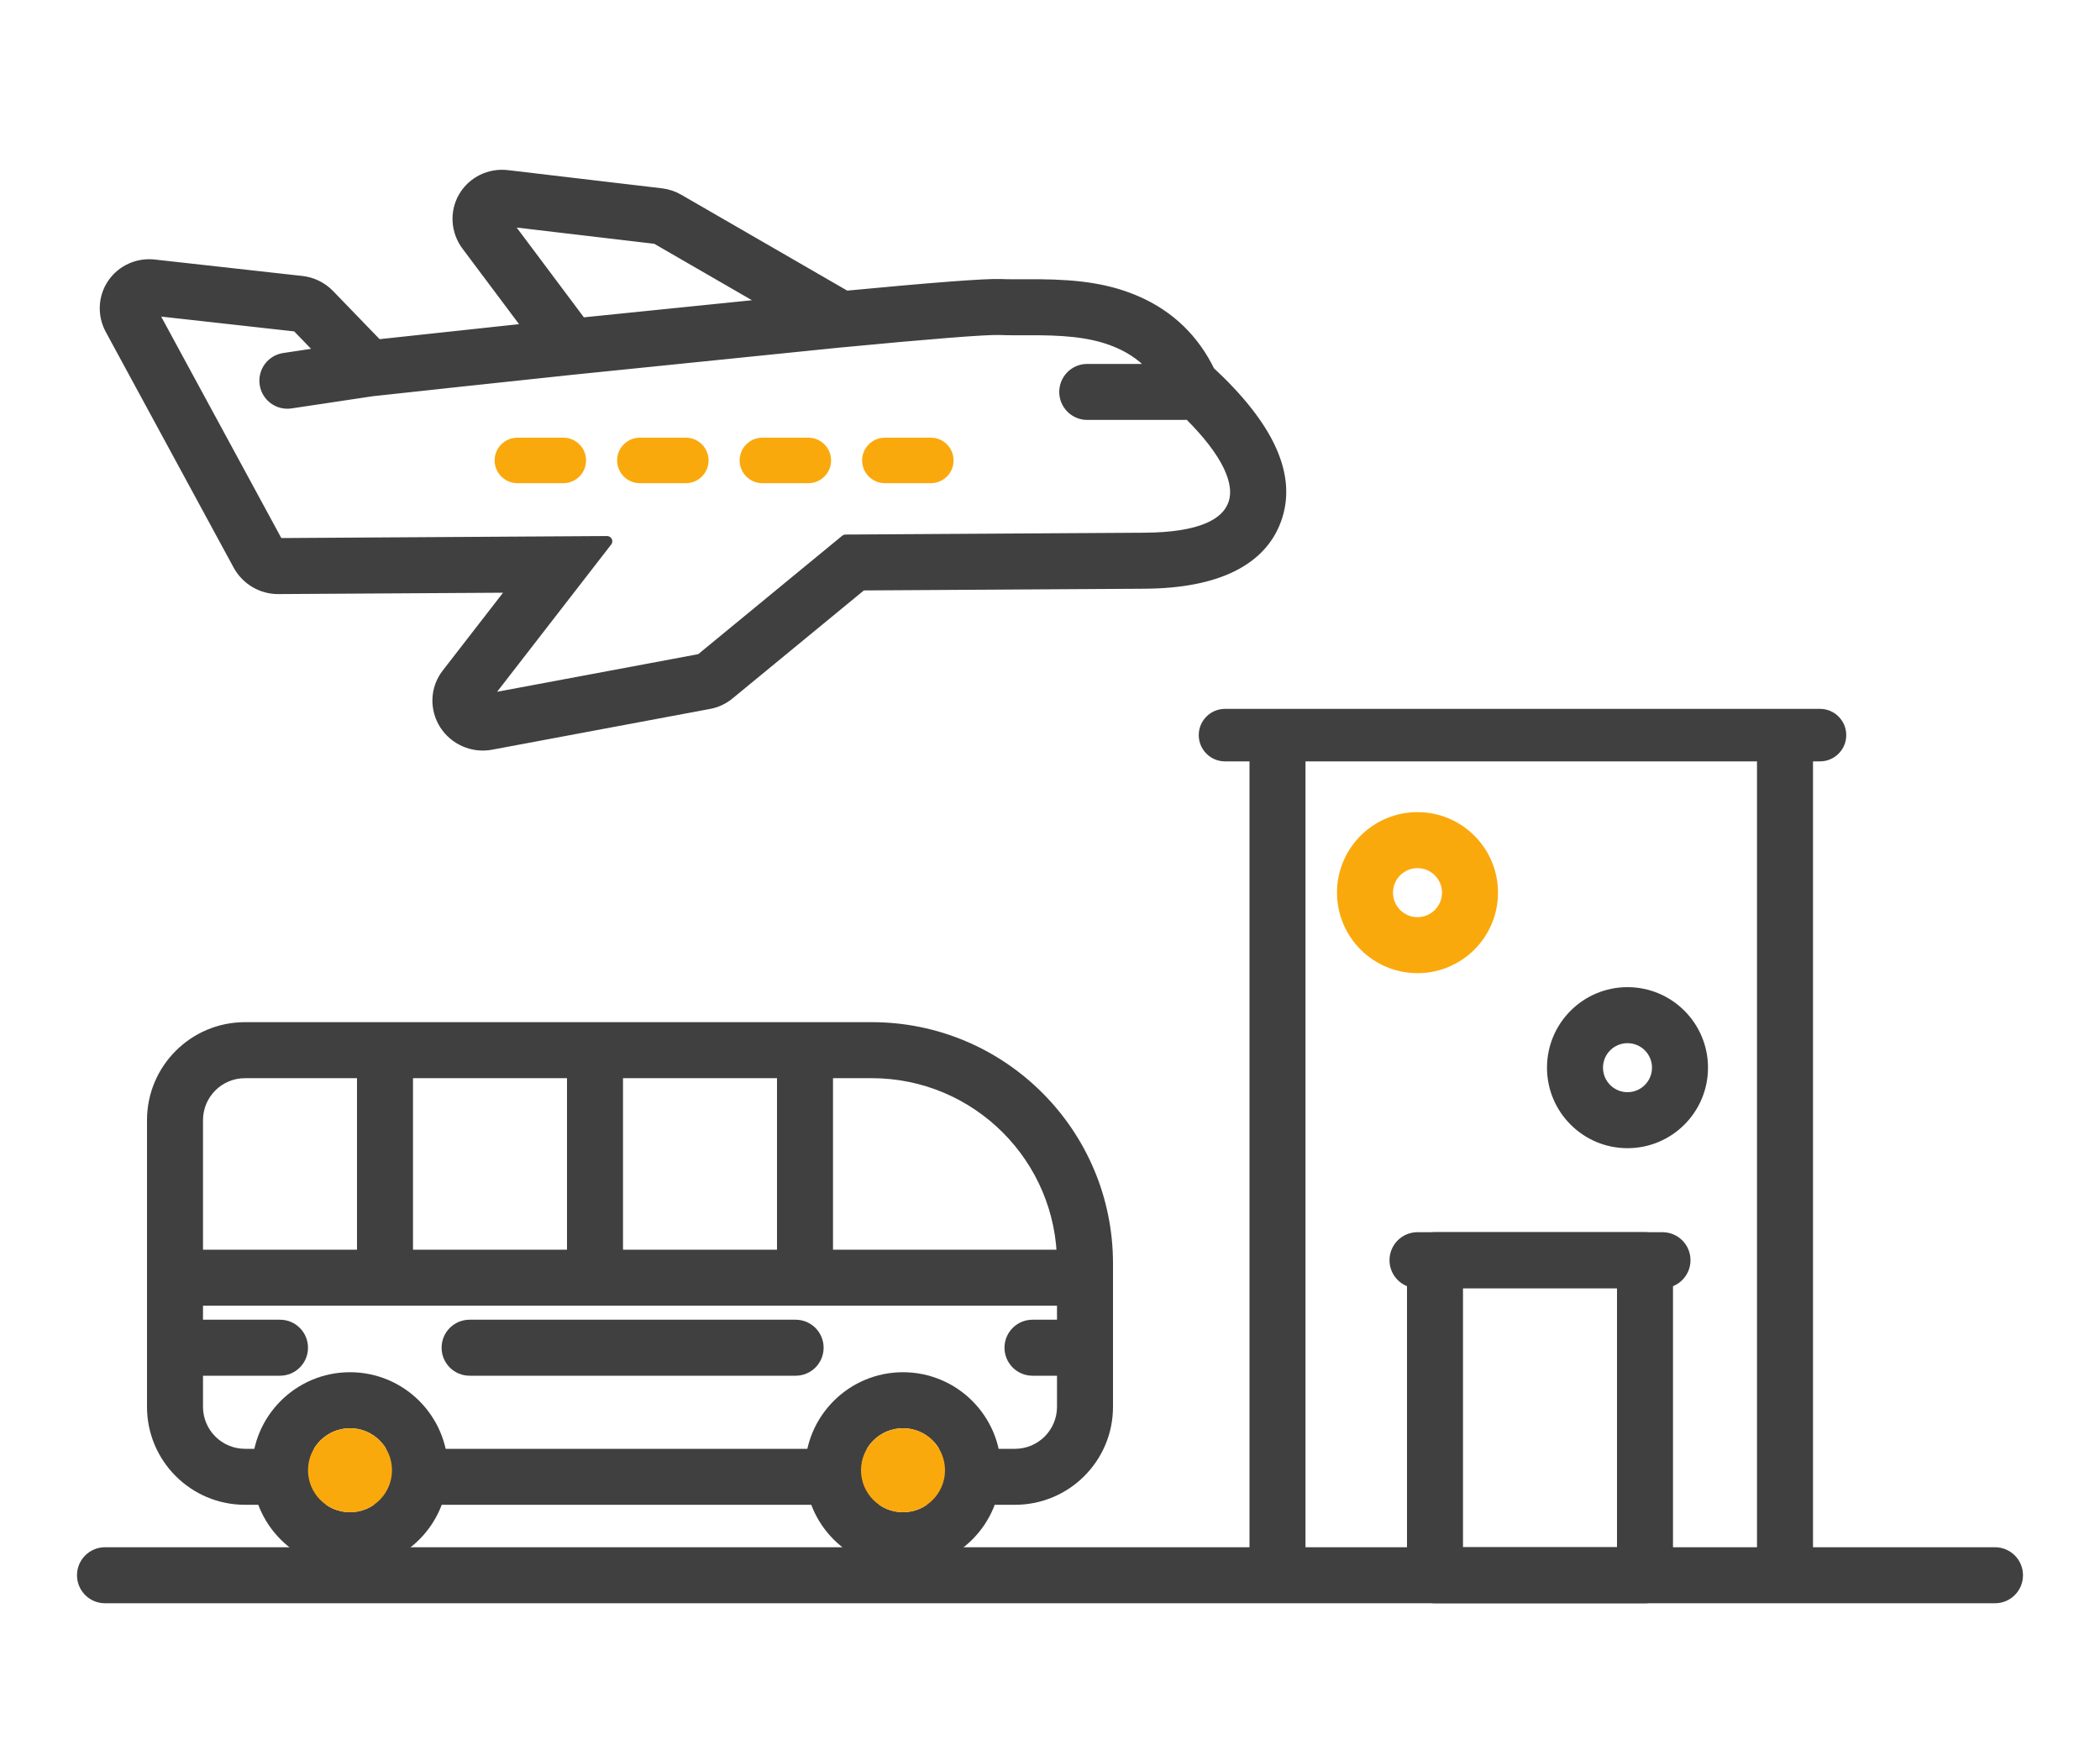 <?xml version="1.0" encoding="UTF-8"?>
<svg width="60px" height="50px" viewBox="0 0 60 50" version="1.1" xmlns="http://www.w3.org/2000/svg" xmlns:xlink="http://www.w3.org/1999/xlink">
    <!-- Generator: Sketch 59.1 (86144) - https://sketch.com -->
    <title>Icons/Bundle/HotelFlightTrans</title>
    <desc>Created with Sketch.</desc>
    <g id="Icons/Bundle/HotelFlightTrans" stroke="none" stroke-width="1" fill="none" fill-rule="evenodd">
        <g id="Group-4">
            <path d="M40.2,36 C40.2,35.558 40.558,35.2 41,35.2 L47,35.2 C47.442,35.2 47.8,35.558 47.8,36 L47.8,45 C47.8,45.442 47.442,45.8 47,45.8 L41,45.8 C40.558,45.8 40.2,45.442 40.2,45 L40.2,36 Z M41.8,44.2 L46.2,44.2 L46.2,36.8 L41.8,36.8 L41.8,44.2 Z" id="Rectangle" fill="#404040" fill-rule="nonzero"></path>
            <path d="M40.5,36.8 L47.5,36.8 C47.942,36.8 48.3,36.442 48.3,36 C48.3,35.558 47.942,35.2 47.5,35.2 L40.5,35.2 C40.058,35.2 39.7,35.558 39.7,36 C39.7,36.442 40.058,36.8 40.5,36.8 Z" id="Path-25-Copy-2" fill="#404040" fill-rule="nonzero"></path>
            <path d="M40.5,23.2 C41.77,23.2 42.8,24.23 42.8,25.5 C42.8,26.77 41.77,27.8 40.5,27.8 C39.23,27.8 38.2,26.77 38.2,25.5 C38.2,24.23 39.23,23.2 40.5,23.2 Z M40.5,24.8 C40.113,24.8 39.8,25.113 39.8,25.5 C39.8,25.887 40.113,26.2 40.5,26.2 C40.887,26.2 41.2,25.887 41.2,25.5 C41.2,25.113 40.887,24.8 40.5,24.8 Z" id="Rectangle-Copy-4" fill="#FAA90D" fill-rule="nonzero"></path>
            <path d="M46.5,28.2 C47.77,28.2 48.8,29.23 48.8,30.5 C48.8,31.77 47.77,32.8 46.5,32.8 C45.23,32.8 44.2,31.77 44.2,30.5 C44.2,29.23 45.23,28.2 46.5,28.2 Z M46.5,29.8 C46.113,29.8 45.8,30.113 45.8,30.5 C45.8,30.887 46.113,31.2 46.5,31.2 C46.887,31.2 47.2,30.887 47.2,30.5 C47.2,30.113 46.887,29.8 46.5,29.8 Z" id="Rectangle-Copy-5" fill="#404040" fill-rule="nonzero"></path>
            <path d="M35,21.75 L52,21.75 C52.414,21.75 52.75,21.414 52.75,21 C52.75,20.586 52.414,20.25 52,20.25 L35,20.25 C34.586,20.25 34.25,20.586 34.25,21 C34.25,21.414 34.586,21.75 35,21.75 Z" id="Path-25-Copy" fill="#404040" fill-rule="nonzero"></path>
            <path d="M7,29.2 L24.906,29.2 C28.714,29.2 31.8,32.286 31.8,36.094 L31.8,40.188 C31.8,41.734 30.546,42.987 29,42.987 L7,42.987 C5.454,42.987 4.2,41.734 4.2,40.188 L4.2,32 C4.2,30.454 5.454,29.2 7,29.2 Z M7,30.8 C6.337,30.8 5.8,31.337 5.8,32 L5.8,40.188 C5.8,40.85 6.337,41.388 7,41.388 L29,41.388 C29.663,41.388 30.2,40.85 30.2,40.188 L30.2,36.094 C30.2,33.17 27.83,30.8 24.906,30.8 L7,30.8 Z" id="Combined-Shape" fill="#404040" fill-rule="nonzero"></path>
            <polygon id="Path-46" fill="#404040" fill-rule="nonzero" points="5 37.3 31 37.3 31 35.7 5 35.7"></polygon>
            <path d="M5,39.3 L8,39.3 C8.442,39.3 8.8,38.942 8.8,38.5 C8.8,38.058 8.442,37.7 8,37.7 L5,37.7 C4.558,37.7 4.2,38.058 4.2,38.5 C4.2,38.942 4.558,39.3 5,39.3 Z" id="Path-46-Copy" fill="#404040" fill-rule="nonzero"></path>
            <path d="M13.417,39.3 L22.732,39.3 C23.174,39.3 23.532,38.942 23.532,38.5 C23.532,38.058 23.174,37.7 22.732,37.7 L13.417,37.7 C12.975,37.7 12.617,38.058 12.617,38.5 C12.617,38.942 12.975,39.3 13.417,39.3 Z" id="Path-46-Copy-3" fill="#404040" fill-rule="nonzero"></path>
            <path d="M29.5,39.3 L30.39,39.3 C30.832,39.3 31.19,38.942 31.19,38.5 C31.19,38.058 30.832,37.7 30.39,37.7 L29.5,37.7 C29.058,37.7 28.7,38.058 28.7,38.5 C28.7,38.942 29.058,39.3 29.5,39.3 Z" id="Path-46-Copy-4" fill="#404040" fill-rule="nonzero"></path>
            <polygon id="Path-47" fill="#404040" fill-rule="nonzero" points="10.2 30 10.2 37 11.8 37 11.8 30"></polygon>
            <polygon id="Path-47-Copy" fill="#404040" fill-rule="nonzero" points="16.2 30 16.2 37 17.8 37 17.8 30"></polygon>
            <polygon id="Path-47-Copy-2" fill="#404040" fill-rule="nonzero" points="22.2 30 22.2 37 23.8 37 23.8 30"></polygon>
            <path d="M10,44.8 C11.546,44.8 12.8,43.546 12.8,42 C12.8,40.454 11.546,39.2 10,39.2 C8.454,39.2 7.2,40.454 7.2,42 C7.2,43.546 8.454,44.8 10,44.8 Z M10,43.2 C9.337,43.2 8.8,42.663 8.8,42 C8.8,41.337 9.337,40.8 10,40.8 C10.663,40.8 11.2,41.337 11.2,42 C11.2,42.663 10.663,43.2 10,43.2 Z" id="Oval-Copy" fill="#404040" fill-rule="nonzero"></path>
            <path d="M25.8,44.8 C27.346,44.8 28.6,43.546 28.6,42 C28.6,40.454 27.346,39.2 25.8,39.2 C24.254,39.2 23,40.454 23,42 C23,43.546 24.254,44.8 25.8,44.8 Z M25.8,43.2 C25.137,43.2 24.6,42.663 24.6,42 C24.6,41.337 25.137,40.8 25.8,40.8 C26.463,40.8 27,41.337 27,42 C27,42.663 26.463,43.2 25.8,43.2 Z" id="Oval-Copy-2" fill="#404040" fill-rule="nonzero"></path>
            <polygon id="Path-50" fill="#404040" fill-rule="nonzero" points="35.7 21 35.7 45.5 37.3 45.5 37.3 21"></polygon>
            <polygon id="Path-50-Copy" fill="#404040" fill-rule="nonzero" points="50.2 21 50.2 45.117 51.8 45.117 51.8 21"></polygon>
            <path d="M3,45.8 L57,45.8 C57.442,45.8 57.8,45.442 57.8,45 C57.8,44.558 57.442,44.2 57,44.2 L3,44.2 C2.558,44.2 2.2,44.558 2.2,45 C2.2,45.442 2.558,45.8 3,45.8 Z" id="Path-25" fill="#404040" fill-rule="nonzero"></path>
            <g id="Group-3" transform="translate(3, 5)" fill-rule="nonzero">
                <path d="M11.494,0.009 L15.9,0.529 C16.072,0.55 16.24,0.606 16.392,0.694 L21.125,3.428 C21.141,3.437 21.157,3.447 21.172,3.456 C23.632,3.222 25.149,3.104 25.607,3.121 L25.712,3.125 C25.819,3.128 25.945,3.128 26.218,3.127 L26.606,3.127 C26.632,3.127 26.658,3.127 26.685,3.127 C27.851,3.137 28.697,3.258 29.514,3.621 C30.43,4.029 31.122,4.703 31.562,5.61 C33.239,7.165 33.93,8.589 33.452,9.866 C33.035,10.986 31.813,11.655 29.706,11.668 L21.628,11.717 L17.836,14.835 C17.67,14.973 17.471,15.066 17.261,15.104 L11.034,16.269 C10.774,16.318 10.507,16.286 10.268,16.179 C10.041,16.078 9.845,15.913 9.706,15.699 C9.418,15.249 9.439,14.672 9.765,14.251 L11.68,11.78 L4.958,11.821 C4.481,11.826 4.04,11.566 3.809,11.146 L0.152,4.407 C-0.071,3.992 -0.048,3.489 0.217,3.103 C0.481,2.717 0.938,2.511 1.405,2.563 L5.619,3.032 C5.919,3.064 6.2,3.202 6.41,3.419 L7.789,4.846 C8.949,4.72 10.498,4.553 12.108,4.381 L10.331,2.009 C10.03,1.603 9.994,1.06 10.248,0.623 C10.503,0.189 10.992,-0.05 11.494,0.009 Z M1.336,3.863 L4.949,10.521 L14.344,10.463 L13.526,11.519 L10.843,14.982 L17.014,13.828 L21.159,10.42 L21.389,10.419 L29.698,10.368 C31.311,10.358 32.028,9.965 32.234,9.412 C32.46,8.809 32.074,7.938 30.962,6.835 L30.943,6.839 L30.847,6.846 L28.064,6.846 C27.705,6.846 27.414,6.555 27.414,6.196 C27.414,5.87 27.654,5.6 27.968,5.553 L28.064,5.546 L29.984,5.546 C29.716,5.231 29.384,4.986 28.985,4.809 C28.368,4.534 27.676,4.436 26.673,4.427 C26.546,4.426 26.445,4.426 26.224,4.427 C25.834,4.428 25.725,4.428 25.553,4.42 C25.173,4.406 23.542,4.535 21.027,4.776 L20.958,4.782 L13.461,5.545 L13.382,5.553 C11.24,5.78 9.072,6.013 7.633,6.17 L5.307,6.519 C4.952,6.572 4.621,6.327 4.568,5.972 C4.515,5.617 4.759,5.286 5.114,5.233 L6.198,5.07 L5.476,4.324 L1.336,3.863 Z M11.433,1.311 L13.613,4.223 L18.962,3.679 L15.743,1.82 C15.742,1.82 15.739,1.819 15.742,1.819 L11.433,1.311 Z" id="Shape" stroke="#404040" stroke-width="0.3" fill="#404040" stroke-linejoin="round"></path>
                <g id="Group-2" transform="translate(10.564, 7.196)" fill="#FAA90D">
                    <g id="Group">
                        <path d="M2.531,0.307 L1.218,0.307 C0.859,0.307 0.568,0.598 0.568,0.957 C0.568,1.316 0.859,1.607 1.218,1.607 L2.531,1.607 C2.89,1.607 3.181,1.316 3.181,0.957 C3.181,0.598 2.89,0.307 2.531,0.307 Z" id="Path-41-Copy"></path>
                        <path d="M6.031,0.307 L4.718,0.307 C4.359,0.307 4.068,0.598 4.068,0.957 C4.068,1.316 4.359,1.607 4.718,1.607 L6.031,1.607 C6.39,1.607 6.681,1.316 6.681,0.957 C6.681,0.598 6.39,0.307 6.031,0.307 Z" id="Path-41-Copy-2"></path>
                        <path d="M9.531,0.307 L8.218,0.307 C7.859,0.307 7.568,0.598 7.568,0.957 C7.568,1.316 7.859,1.607 8.218,1.607 L9.531,1.607 C9.89,1.607 10.181,1.316 10.181,0.957 C10.181,0.598 9.89,0.307 9.531,0.307 Z" id="Path-41-Copy-3"></path>
                        <path d="M13.031,0.307 L11.718,0.307 C11.359,0.307 11.068,0.598 11.068,0.957 C11.068,1.316 11.359,1.607 11.718,1.607 L13.031,1.607 C13.39,1.607 13.681,1.316 13.681,0.957 C13.681,0.598 13.39,0.307 13.031,0.307 Z" id="Path-41-Copy-4"></path>
                    </g>
                </g>
            </g>
            <path d="M10,43.2 C9.337,43.2 8.8,42.663 8.8,42 C8.8,41.337 9.337,40.8 10,40.8 C10.663,40.8 11.2,41.337 11.2,42 C11.2,42.663 10.663,43.2 10,43.2 Z" id="Path" fill="#FAA90D" fill-rule="nonzero"></path>
            <path d="M25.8,43.2 C25.137,43.2 24.6,42.663 24.6,42 C24.6,41.337 25.137,40.8 25.8,40.8 C26.463,40.8 27,41.337 27,42 C27,42.663 26.463,43.2 25.8,43.2 Z" id="Path-Copy" fill="#FAA90D" fill-rule="nonzero"></path>
            <rect id="Rectangle" x="0" y="0" width="60" height="50"></rect>
        </g>
    </g>
</svg>
